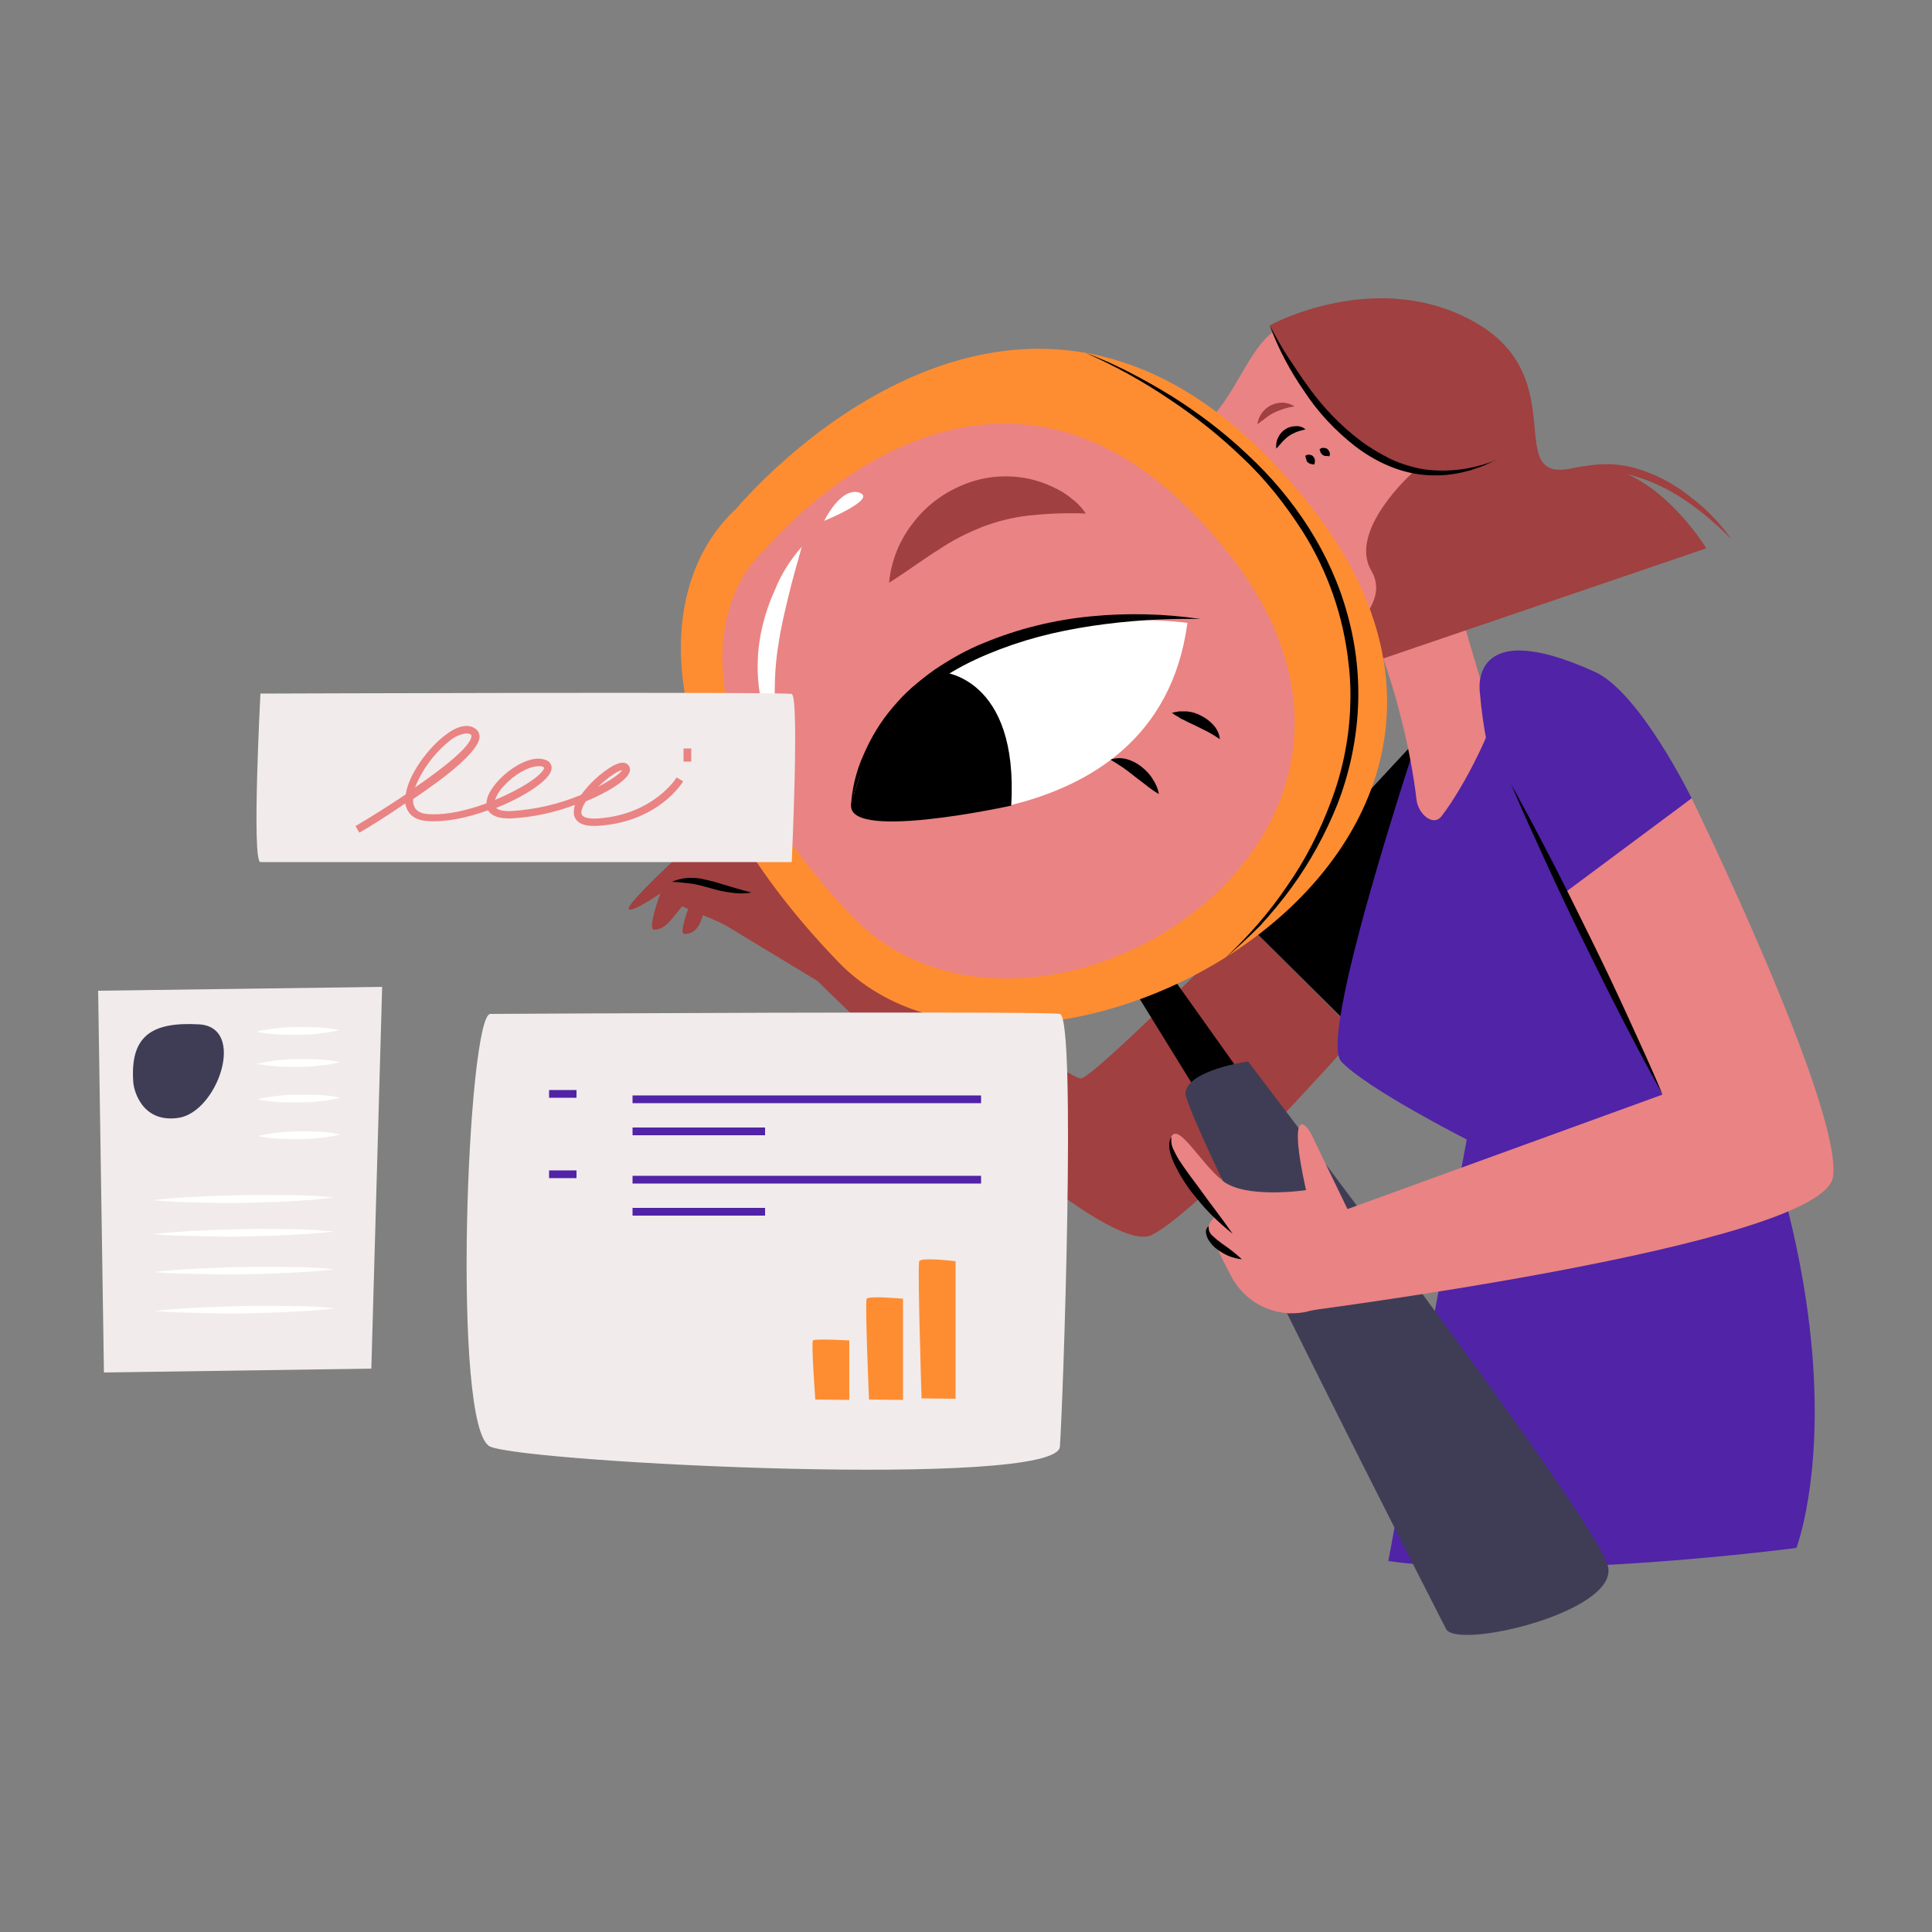 <svg transform="scale(1)" version="1.1" id="Layer_1" xmlns="http://www.w3.org/2000/svg" xmlns:xlink="http://www.w3.org/1999/xlink" x="0px" y="0px" viewBox="0 0 500 500" xml:space="preserve" class="show_show__wrapper__graphic__5Waiy "><rect x="0" y="0" width="500" height="500" fill="#808080" stroke="none"/><title>React</title><style type="text/css">
	.st0{fill:#A04040;}
	.st1{fill:#000001;}
	.st2{fill:#5023A7;}
	.st3{fill:#EA8383;}
	.st4{fill:#3F3D56;}
	.st5{fill:#FE8D32;}
	.st6{fill:#FFFFFF;}
	.st7{fill:#F2EBEB;}
</style><g id="character"><g id="hand"><g id="hand-2"><path class="st0" d="M222.4,245.1c0,0-19.5-25.8-22.8-28.8s-18.7,1.1-21,2.7s-16.9,15.4-15.9,16.3s8.2-4.1,8.2-4.1
				s-3.5,9.5-1.6,9.4c3.9-0.1,5-4.4,10.2-9.1c0,0-4.2,10.2-2.4,10.2c4.8,0,4.5-5.9,6.7-9.9C187.3,225.4,222.4,245.1,222.4,245.1z"></path><path class="st0" d="M211.6,253.9l-23.1-14c-4.4-2.7-16.3-6.3-17.6-8.7c-0.7-1.3,3-5.5,13.5-1.7c0,0,4.2-13.5,4.8-13.6
				c3.2-0.5,6.5-0.8,9.7-0.9l27.5,27.9c0,0,50,36.6,53.4,36.2s42.9-40.1,42.9-40.1l28.6,28.6c0,0-39.7,45.1-53.2,52
				S211.6,253.9,211.6,253.9z"></path></g><path class="st1" d="M173.9,228.2c1.7-0.7,3.5-1.1,5.3-1c0.9,0,1.8,0.1,2.7,0.3c0.9,0.2,1.8,0.4,2.6,0.6c3.3,1,6.6,2,10,2.9
			c-1.8,0.3-3.6,0.3-5.3,0c-1.8-0.2-3.5-0.6-5.2-1.1c-1.7-0.5-3.2-0.9-4.9-1.2C177.4,228.5,175.7,228.3,173.9,228.2z"></path></g><polygon class="st1" points="351.3,267.4 322.6,238.9 374.2,183.3 	"></polygon><path class="st2" d="M359.3,404c38.9,5.4,105.6-3.4,105.6-3.4S492.4,330,415,206.5c-11.6-18.6-37.6-38.7-44.7-25.9
		c0,0-29.7,87.1-23.2,94.1s32.5,20.2,32.5,20.2L359.3,404z"></path><path class="st1" d="M358,148c-9.5,2.5-43.3,10.6-43.3,10.6s0.8-33.5,14.9-37.9S358,148,358,148z"></path><path class="st3" d="M373.1,211.2c-2.2,2.9-6.1-0.6-6.5-4.2c-3.1-26.3-14.8-56.5-19.2-55.4c-17.4,4.2-30.8-20.6-30.8-20.6
		s-15.6-2.7-16.3-6s10.1-11.8,16.5-21s9.9-20.8,19.7-20.2s0.6,14.8,8.8,24.7c4.9,6,13.3,4.4,13.3,4.4s0.1-11.3,12.6-5.2
		s-3.6,21.3-2,23.9c3.4,5.6,13.9,46.4,17.1,53.7C387,186.6,379.7,202.6,373.1,211.2z"></path><path class="st1" d="M337.9,111.1c-0.8,0.2-1.6,0.4-2.4,0.7c-0.7,0.3-1.3,0.6-1.9,1c-0.6,0.4-1.1,0.9-1.6,1.4
		c-0.3,0.3-0.5,0.6-0.8,0.9c-0.3,0.4-0.6,0.7-0.9,1c-0.1-0.9,0-1.9,0.4-2.7c0.4-0.9,1-1.7,1.8-2.2c0.8-0.6,1.8-0.9,2.8-0.9
		C336.2,110.2,337.1,110.5,337.9,111.1z"></path><path class="st1" d="M344,118.1c-0.3-0.1-0.7-0.1-1-0.1c-0.2,0-0.4-0.1-0.6-0.2c-0.2-0.1-0.3-0.3-0.5-0.5c-0.2-0.3-0.3-0.6-0.4-1
		c0.3-0.3,0.6-0.4,1-0.4c0.3,0,0.6,0.1,0.9,0.2c0.3,0.2,0.5,0.5,0.6,0.8C344.3,117.3,344.2,117.7,344,118.1z"></path><path class="st1" d="M340.1,120.2c-0.4,0-0.7-0.1-1.1-0.2c-0.2-0.1-0.4-0.2-0.6-0.4c-0.2-0.2-0.3-0.3-0.3-0.6l-0.3-1
		c0.3-0.3,0.8-0.4,1.2-0.3c0.4,0.1,0.7,0.2,0.9,0.5c0.2,0.2,0.4,0.6,0.4,0.9C340.3,119.5,340.3,119.9,340.1,120.2z"></path><path class="st0" d="M339.2,136c0,0-2.9-2.4-5.5,0s3.9,8.7,8.4,6.5S339.2,136,339.2,136z"></path><path class="st1" d="M338.9,131.6c0.8,1.1,1.2,2.4,1.2,3.7c0,1.4-0.4,2.8-1.1,3.9c-0.8,1.1-1.8,2.1-3.1,2.6
		c-0.6,0.3-1.2,0.5-1.9,0.7c-0.6,0.1-1.3,0.2-1.9,0.2c0.5-0.4,1-0.8,1.5-1.1c0.5-0.4,1-0.7,1.4-1.1c0.9-0.7,1.6-1.5,2.2-2.4
		c0.6-0.9,1-1.9,1.2-3C338.7,134,338.9,132.8,338.9,131.6z"></path><path class="st0" d="M335,105.2c-1.8,0.2-3.5,0.8-5.1,1.5c-0.8,0.4-1.5,0.8-2.2,1.4c-0.4,0.2-0.7,0.6-1.1,0.8
		c-0.4,0.3-0.8,0.6-1.2,0.9c0.1-0.5,0.2-1,0.4-1.5c0.6-1.5,1.7-2.7,3.1-3.4c1-0.5,2-0.7,3.1-0.7C333.2,104.3,334.2,104.6,335,105.2z
		"></path><path class="st0" d="M328.6,84.2c0,0,13.6,31.2,36.9,38.2c0,0-16.7,14.9-10.6,25.3s-12.1,18.3-9.2,26.9l95.9-32.7
		c0,0-15.3-25.2-34.3-20.8s0.1-23-25.4-37.6S328.6,84.2,328.6,84.2z"></path><path class="st0" d="M448.1,139.6c-3.6-3.7-7.5-7.1-11.8-10c-4.2-2.9-8.8-5.1-13.7-6.5c-2.4-0.7-4.9-1-7.5-1c-2.5,0-5,0.3-7.5,0.9
		c-4.9,1.4-9.6,3.8-13.6,7c3.6-3.9,8.1-6.8,13.1-8.5c5.1-1.7,10.7-1.8,15.9-0.4c5.1,1.4,9.9,3.9,14.1,7.2
		C441.4,131.5,445.1,135.3,448.1,139.6z"></path><path class="st1" d="M328.6,84.2c1.5,2.8,3,5.6,4.8,8.3s3.5,5.3,5.4,7.9c3.7,5.1,8.1,9.7,13.1,13.5c2.5,1.9,5.2,3.5,8,4.9
		c2.8,1.3,5.8,2.2,8.9,2.7c6.3,0.8,12.7-0.1,18.5-2.5l-2.2,1l-1.1,0.5c-0.4,0.2-0.8,0.3-1.1,0.4l-2.3,0.8l-2.4,0.6
		c-3.2,0.7-6.5,0.9-9.7,0.6c-3.3-0.3-6.5-1.2-9.5-2.5c-3-1.3-5.8-3-8.4-5c-5.1-4-9.6-8.8-13.1-14.2
		C333.8,95.9,330.8,90.2,328.6,84.2z"></path><path class="st2" d="M383,179.3c0,0-3.4-20.5,29.8-5.4c11.6,5.3,25,32.7,25,32.7L404,234.2C404,234.2,386,215.3,383,179.3z"></path><polygon class="st1" points="293.4,256 316.3,293.1 328.6,288.3 302.5,251.6 	"></polygon><path class="st4" d="M374.2,421.5c0,0-68-132.8-67.4-138.7s16.2-8.1,16.2-8.1s91,119.2,93.2,130.9S376.7,427.1,374.2,421.5z"></path><path class="st5" d="M190.6,131.6c0,0,76.3-92.6,148.6-0.6S265.9,299.6,217,249S168.4,151.9,190.6,131.6z"></path><path class="st3" d="M198.1,142.1c0,0,60.6-73.9,119.9,1.2s-51.5,141.4-97.3,94C180.8,195.8,180.5,158.2,198.1,142.1z"></path><path class="st1" d="M317.1,247.9c6-5.6,11.4-11.8,16-18.6c4.7-6.7,8.4-14,11.3-21.7c2.9-7.6,4.6-15.6,5-23.8
		c0.2-4.1,0.1-8.1-0.4-12.1c-1.3-12.2-5.4-23.9-11.9-34.2c-2.2-3.4-4.6-6.8-7.1-9.9c-2.6-3.2-5.3-6.2-8.3-9
		c-5.9-5.7-12.3-10.8-19.1-15.3c-6.8-4.6-14-8.6-21.5-11.9c3.9,1.4,7.6,3.1,11.3,5c3.7,1.9,7.2,3.9,10.8,6.1
		c7,4.4,13.6,9.4,19.6,15.1c12.1,11.2,21.7,25.6,26,41.7c2.2,8,3.1,16.4,2.6,24.7c-0.5,8.3-2.3,16.5-5.3,24.2
		c-3.1,7.7-7.1,15-12,21.7c-2.4,3.3-5.1,6.5-7.9,9.6C323.3,242.4,320.3,245.2,317.1,247.9z"></path><path class="st6" d="M207.5,141.5c-1.2,4.3-2.4,8.4-3.4,12.6s-2,8.2-2.6,12.4c-0.7,4.1-1,8.3-1,12.4c0,2.1,0.1,4.2,0.4,6.3
		c0.2,2.1,0.6,4.2,1,6.4c-1.4-1.8-2.5-3.7-3.4-5.8c-0.9-2.1-1.5-4.3-1.9-6.5c-0.7-4.5-0.7-9.1,0-13.6c0.7-4.4,2-8.8,3.9-12.9
		C202.1,148.7,204.5,144.9,207.5,141.5z"></path><path class="st6" d="M213.3,134.8c0,0,4.3-8.9,9.1-7.3S213.3,134.8,213.3,134.8z"></path><path class="st3" d="M437.8,206.6c0,0,39,79.9,36.6,97.9s-141.1,35.4-141.1,35.4l3.9-22.8l93-33.8l-24.8-52.6L437.8,206.6z"></path><path class="st3" d="M359.3,334.8l-19.8-41c-2.1-4.3-6.1-6.4-1.5,14.2c0,0-15.8,2.4-21.7-2.5s-11.3-15-13.2-11.3
		s11.2,20.9,11.2,20.9s-3.8,2.8,0.2,6.6c1.2,3,2.7,5.9,4.2,8.7c3.9,7.4,12.5,11.1,20.5,8.8L359.3,334.8z"></path><path class="st1" d="M321.4,325.9c-1.1-0.1-2.2-0.4-3.3-0.8c-1-0.4-2-1-3-1.7c-1-0.7-1.8-1.6-2.4-2.6c-0.3-0.5-0.5-1.2-0.6-1.8
		c-0.1-0.6,0.2-1.3,0.7-1.7c-0.1,1,0.3,2,1.1,2.6c0.7,0.7,1.5,1.3,2.3,1.9C318.1,323.1,319.8,324.4,321.4,325.9z"></path><path class="st1" d="M319,319.3c-2-1.6-3.9-3.3-5.7-5.1c-1.8-1.8-3.4-3.8-5-5.8c-0.8-1-1.5-2.1-2.2-3.2c-0.7-1.1-1.3-2.2-1.9-3.4
		c-0.6-1.2-1.1-2.4-1.4-3.7c-0.2-0.7-0.2-1.3-0.2-2c0-0.7,0.2-1.3,0.6-1.9c-0.2,1.2,0,2.5,0.6,3.5c0.5,1.1,1.1,2.2,1.8,3.2
		c1.4,2.1,2.9,4.1,4.4,6.1C312.9,311.1,316.1,315.1,319,319.3z"></path><path class="st6" d="M307.3,161.2c0,0-75.2-10.8-85.8,49.7C221.5,210.9,299.4,220.8,307.3,161.2z"></path><path class="st1" d="M310.7,160.2c-9.4-0.2-18.8,0.4-28.2,1.8c-4.6,0.7-9.2,1.6-13.7,2.8c-4.5,1.2-8.9,2.7-13.2,4.5
		c-4.3,1.8-8.4,3.9-12.2,6.5c-3.9,2.5-7.4,5.5-10.6,8.9c-3.2,3.4-5.8,7.2-8,11.3c-2.2,4.1-3.8,8.6-4.6,13.2
		c0.2-4.8,1.3-9.5,3.3-13.9c1.9-4.4,4.4-8.6,7.6-12.3c1.6-1.9,3.2-3.6,5.1-5.2c1.8-1.6,3.7-3.1,5.7-4.5c4-2.7,8.2-5.1,12.7-6.9
		c8.9-3.7,18.3-6,27.8-6.9C291.7,158.6,301.3,158.8,310.7,160.2z"></path><path class="st1" d="M243.7,173.9c0,0,20,1.2,18,34.6c0,0-45,9.9-41.2-1.1C220.4,207.4,228.3,177,243.7,173.9z"></path><path class="st1" d="M315.7,191.3c-1-0.7-2-1.3-3.1-1.9c-1-0.5-2-1-3-1.5s-2-0.9-3.1-1.5c-0.5-0.2-1.1-0.5-1.6-0.9
		c-0.6-0.3-1.1-0.6-1.6-1c0.6-0.2,1.3-0.3,1.9-0.4c0.6,0,1.3,0,1.9,0c1.3,0.1,2.6,0.5,3.7,1.1c1.2,0.6,2.3,1.4,3.2,2.4
		C315,188.7,315.6,190,315.7,191.3z"></path><path class="st1" d="M299.9,205.5c-1.2-0.7-2.3-1.5-3.3-2.3l-3-2.3c-1-0.8-1.9-1.5-2.9-2.2s-2-1.3-3.3-2.1c1.4-0.5,2.9-0.5,4.3-0.1
		c1.4,0.4,2.7,1.1,3.8,2c1.1,0.9,2.1,1.9,2.8,3.1C299.1,202.8,299.7,204.1,299.9,205.5z"></path><path class="st1" d="M430.3,283.3c-3.6-6.5-7.1-13.1-10.5-19.7c-3.4-6.6-6.7-13.3-10-20s-6.5-13.4-9.6-20.2s-6.2-13.5-9.1-20.4
		c3.6,6.5,7.1,13.1,10.5,19.7c3.4,6.6,6.7,13.3,10,20s6.5,13.4,9.6,20.2S427.4,276.4,430.3,283.3z"></path><path class="st0" d="M281,132.9c-4.9-0.2-9.8,0-14.7,0.5c-4.2,0.5-8.3,1.5-12.2,3c-1.9,0.8-3.8,1.6-5.7,2.6c-1.9,1-3.8,2.1-5.7,3.4
		c-3.9,2.4-7.8,5.4-12.6,8.4c0.5-5.5,2.6-10.8,6-15.2c3.5-4.7,8.2-8.2,13.6-10.3c5.5-2.2,11.6-2.6,17.4-1.2c2.8,0.7,5.4,1.8,7.8,3.2
		c1.2,0.7,2.3,1.6,3.4,2.5C279.3,130.7,280.2,131.7,281,132.9z"></path></g><g id="screen"><g id="cv"><polygon class="st7" points="26.9,355.2 25.4,256.4 98.9,255.4 96.1,354.2 		"></polygon><path class="st6" d="M66.7,294c1.8-0.4,3.5-0.7,5.3-0.9c1.8-0.2,3.6-0.3,5.4-0.3s3.6,0,5.4,0.1c1.8,0.1,3.6,0.3,5.4,0.7
			c-1.8,0.4-3.5,0.7-5.3,0.9c-1.8,0.2-3.6,0.3-5.4,0.3s-3.6,0-5.4-0.1C70.3,294.6,68.5,294.4,66.7,294z"></path><path class="st6" d="M66.6,284.5c1.8-0.4,3.6-0.7,5.4-0.9c1.8-0.2,3.6-0.3,5.4-0.3s3.6,0,5.4,0.1c1.8,0.1,3.6,0.3,5.4,0.7
			c-1.8,0.4-3.6,0.7-5.4,0.9c-1.8,0.2-3.6,0.3-5.4,0.3s-3.6,0-5.4-0.1C70.2,285.1,68.4,284.9,66.6,284.5z"></path><path class="st6" d="M66.5,275.3c1.8-0.4,3.6-0.7,5.4-0.9c1.8-0.2,3.6-0.3,5.4-0.3s3.6,0,5.4,0.1c1.8,0.1,3.6,0.3,5.4,0.7
			c-1.8,0.4-3.6,0.7-5.4,0.9c-1.8,0.2-3.6,0.3-5.4,0.3s-3.6,0-5.4-0.1C70,275.9,68.2,275.6,66.5,275.3z"></path><path class="st6" d="M66.3,267c1.8-0.4,3.6-0.7,5.4-0.9c1.8-0.2,3.6-0.3,5.4-0.3s3.6,0,5.4,0.1c1.8,0.1,3.6,0.3,5.4,0.7
			c-1.8,0.4-3.6,0.7-5.4,0.9c-1.8,0.2-3.6,0.3-5.4,0.3s-3.6,0-5.4-0.1C69.9,267.6,68.1,267.4,66.3,267z"></path><path class="st6" d="M40,339.3c3.9-0.5,7.8-0.7,11.7-0.9s7.8-0.3,11.7-0.4s7.8,0,11.7,0s7.8,0.2,11.7,0.6
			c-3.9,0.5-7.8,0.7-11.7,0.9s-7.8,0.3-11.7,0.4s-7.8,0-11.7-0.1S43.9,339.6,40,339.3z"></path><path class="st6" d="M39.8,329.2c3.9-0.5,7.8-0.7,11.7-0.9s7.8-0.3,11.7-0.4s7.8,0,11.7,0s7.8,0.2,11.7,0.6
			c-3.9,0.5-7.8,0.7-11.7,0.9s-7.8,0.3-11.7,0.4s-7.8,0-11.7-0.1S43.7,329.6,39.8,329.2z"></path><path class="st6" d="M39.7,319.4c3.9-0.5,7.8-0.7,11.7-0.9s7.8-0.3,11.7-0.4s7.8,0,11.7,0s7.8,0.3,11.7,0.6
			c-3.9,0.5-7.8,0.7-11.7,0.9s-7.8,0.3-11.7,0.4s-7.8,0-11.7-0.1S43.6,319.8,39.7,319.4z"></path><path class="st6" d="M39.6,310.6c3.9-0.5,7.8-0.7,11.7-0.9s7.8-0.3,11.7-0.4s7.8,0,11.7,0s7.8,0.2,11.7,0.6
			c-3.9,0.5-7.8,0.8-11.7,1s-7.8,0.3-11.7,0.4s-7.8,0-11.7-0.1S43.5,311,39.6,310.6z"></path><path class="st4" d="M34.5,280.2c0,0.8,1.6,10.6,11.7,9.1s17.7-23.5,5.3-24.2S33.6,268.2,34.5,280.2z"></path></g><path class="st7" d="M67.4,179.5c0,0,135.3-0.5,137.5,0.1c2,0.6,0,43.5,0,43.5H67.4C65.1,223.2,67.4,179.5,67.4,179.5z"></path><path class="st3" d="M93,215.5l-1-1.7c3.9-2.3,8.5-5.2,13-8.2c0.8-5.4,6-12.2,10.3-15.4c3.1-2.4,5.8-2.9,7.6-1.7
		c0.8,0.5,1.2,1.3,1.2,2.2c-0.1,3.7-8.8,10.5-17.2,16.1c0,0.5,0,1.1,0.2,1.6c0.4,1.4,1.7,2.2,3.9,2.3c4.6,0.3,10-1,14.9-2.8
		c0-1.7,1.1-3.7,3-5.8c3.3-3.6,8.6-6.7,12.1-5.5c1.2,0.3,2,1.4,1.7,2.6c-0.5,2.7-6.8,6.9-14.3,9.9c0.7,0.6,2,0.9,4,0.8
		c6.2-0.4,12.3-1.8,18-4.2c2.2-3,5-5.6,8.2-7.5c1.9-1,3.2-1.1,4-0.2c0.5,0.6,0.6,1.4,0.2,2.1c-0.9,2-5.4,4.9-11.2,7.3
		c-1,1.6-1.4,2.8-1,3.5s2,1.1,4.4,0.9c14.2-1.1,20.1-10.5,20.1-10.6l1.7,1c-0.2,0.4-6.4,10.4-21.7,11.5c-3.8,0.3-5.9-0.6-6.5-2.6
		c-0.2-0.9-0.1-1.9,0.2-2.8c-5.3,2-10.8,3.2-16.5,3.5c-3.1,0.1-5.1-0.6-6-2.1c-5.2,1.9-10.8,3.1-15.5,2.8c-3.8-0.2-5.2-2.1-5.7-3.7
		c-0.1-0.3-0.2-0.6-0.2-0.9C99.7,211.5,94.9,214.4,93,215.5z M139.3,198.3c-2.4,0-6.2,2.1-8.9,5.1c-1,1-1.8,2.3-2.3,3.6
		c6.9-2.8,12.3-6.5,12.7-8.2c0-0.1,0-0.2-0.4-0.4C139.9,198.3,139.6,198.2,139.3,198.3L139.3,198.3z M120.7,189.8
		c-1.6,0.2-3.1,0.9-4.3,1.9c-4,3.2-7.1,7.4-9,12.1c7.9-5.4,14.6-10.9,14.6-13.3c0-0.2,0-0.3-0.3-0.5
		C121.4,189.9,121,189.8,120.7,189.8L120.7,189.8z M161,199.3c-1,0.1-3.7,1.9-6.2,4.3C158.1,201.9,160.5,200.2,161,199.3z"></path><rect class="st3" x="176.9" y="193.7" width="2" height="3.4"></rect><path class="st7" d="M126.9,262.4c0,0,143.1-0.8,147.4,0s0.8,101,0,112s-137.2,4.2-147.4,0S121,262.5,126.9,262.4z"></path><rect class="st2" x="163.7" y="283.5" width="90.2" height="2"></rect><rect class="st2" x="163.7" y="291.8" width="34.3" height="2"></rect><rect class="st2" x="163.7" y="304.3" width="90.2" height="2"></rect><rect class="st2" x="163.7" y="312.6" width="34.3" height="2"></rect><rect class="st2" x="142.1" y="282.1" width="7.1" height="2"></rect><rect class="st2" x="142.1" y="302.9" width="7.1" height="2"></rect><g id="graph"><path class="st5" d="M224.9,362.2c0,0-1.1-25.3-0.6-26.1s9.4,0,9.4,0v26.2L224.9,362.2z"></path><path class="st5" d="M238.5,361.9c0,0-1.1-34.4-0.6-35.5s9.4,0,9.4,0V362L238.5,361.9z"></path><path class="st5" d="M211,362.2c0,0-1.1-14.8-0.6-15.3s9.4,0,9.4,0v15.4L211,362.2z"></path></g></g></svg>